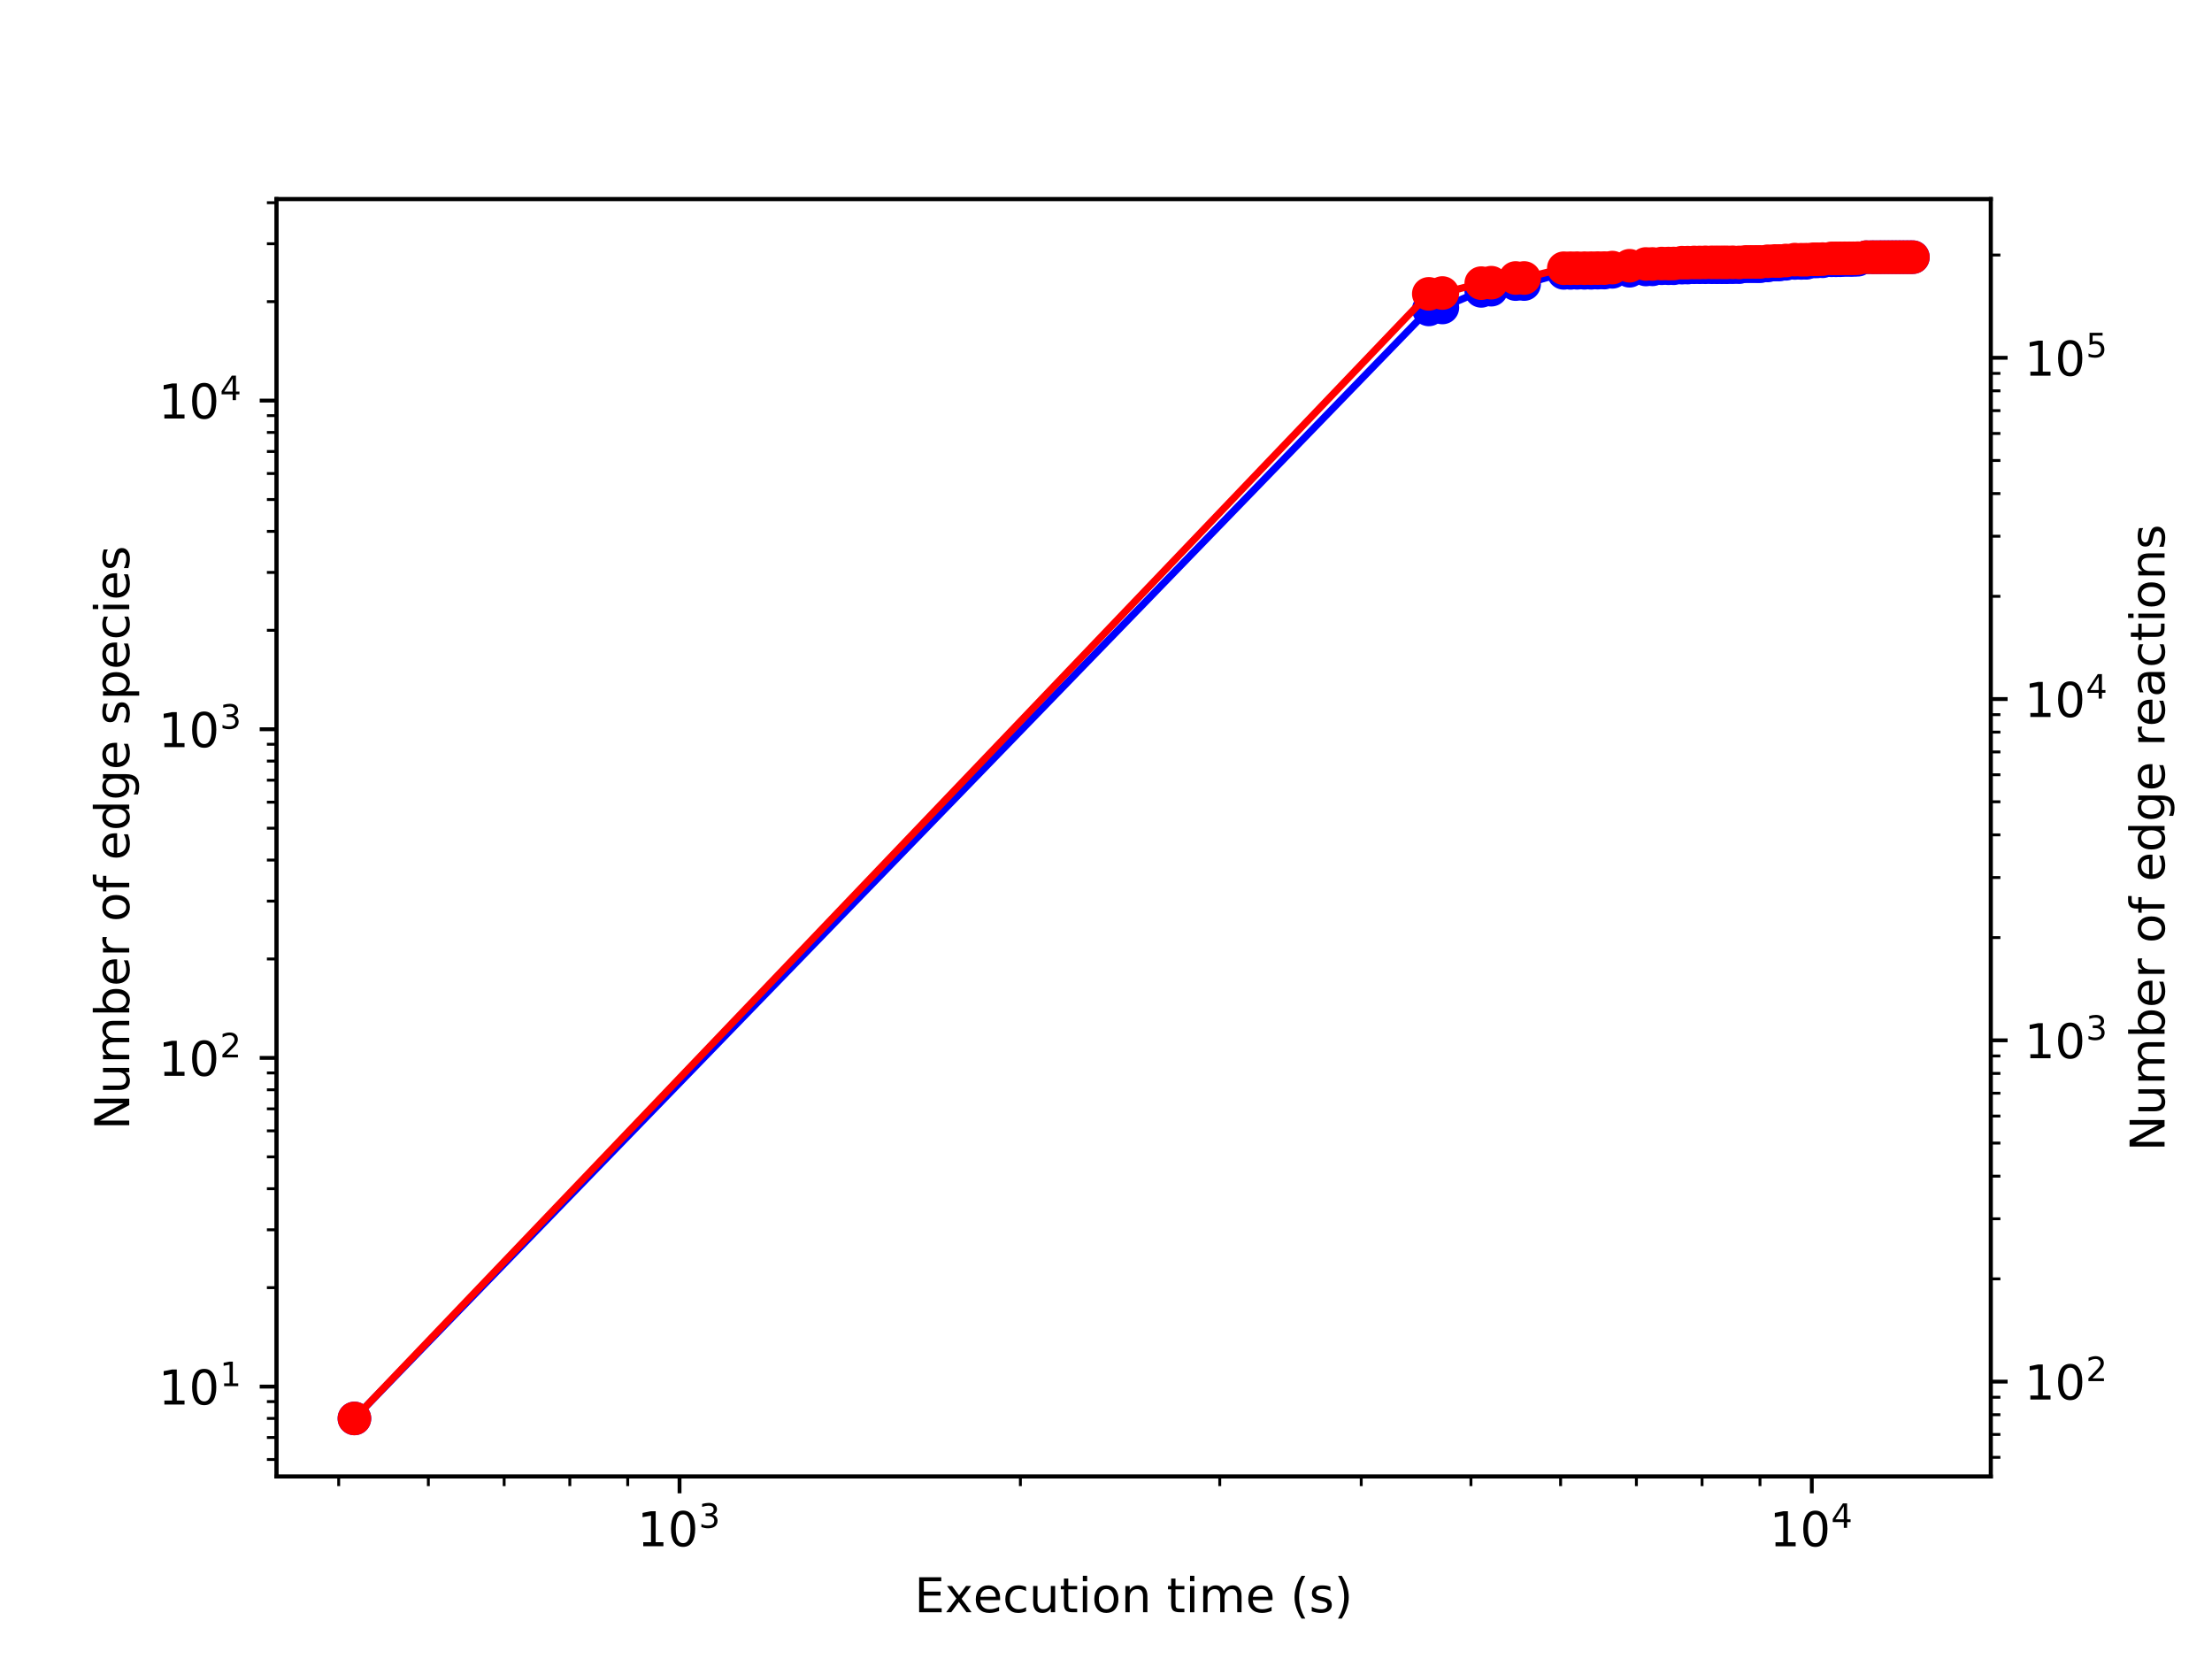 <?xml version="1.0" encoding="utf-8" standalone="no"?>
<!DOCTYPE svg PUBLIC "-//W3C//DTD SVG 1.1//EN"
  "http://www.w3.org/Graphics/SVG/1.1/DTD/svg11.dtd">
<!-- Created with matplotlib (http://matplotlib.org/) -->
<svg height="345.6pt" version="1.1" viewBox="0 0 460.8 345.6" width="460.8pt" xmlns="http://www.w3.org/2000/svg" xmlns:xlink="http://www.w3.org/1999/xlink">
 <defs>
  <style type="text/css">
*{stroke-linecap:butt;stroke-linejoin:round;}
  </style>
 </defs>
 <g id="figure_1">
  <g id="patch_1">
   <path d="M 0 345.6 
L 460.8 345.6 
L 460.8 0 
L 0 0 
z
" style="fill:#ffffff;"/>
  </g>
  <g id="axes_1">
   <g id="patch_2">
    <path d="M 57.6 307.584 
L 414.72 307.584 
L 414.72 41.472 
L 57.6 41.472 
z
" style="fill:#ffffff;"/>
   </g>
   <g id="matplotlib.axis_1">
    <g id="xtick_1">
     <g id="line2d_1">
      <defs>
       <path d="M 0 0 
L 0 3.5 
" id="mefea4761cb" style="stroke:#000000;stroke-width:0.8;"/>
      </defs>
      <g>
       <use style="stroke:#000000;stroke-width:0.8;" x="141.561" xlink:href="#mefea4761cb" y="307.584"/>
      </g>
     </g>
     <g id="text_1">
      <!-- $\mathdefault{10^{3}}$ -->
      <defs>
       <path d="M 12.406 8.297 
L 28.516 8.297 
L 28.516 63.922 
L 10.984 60.406 
L 10.984 69.391 
L 28.422 72.906 
L 38.281 72.906 
L 38.281 8.297 
L 54.391 8.297 
L 54.391 0 
L 12.406 0 
z
" id="DejaVuSans-31"/>
       <path d="M 31.781 66.406 
Q 24.172 66.406 20.328 58.906 
Q 16.5 51.422 16.5 36.375 
Q 16.5 21.391 20.328 13.891 
Q 24.172 6.391 31.781 6.391 
Q 39.453 6.391 43.281 13.891 
Q 47.125 21.391 47.125 36.375 
Q 47.125 51.422 43.281 58.906 
Q 39.453 66.406 31.781 66.406 
z
M 31.781 74.219 
Q 44.047 74.219 50.516 64.516 
Q 56.984 54.828 56.984 36.375 
Q 56.984 17.969 50.516 8.266 
Q 44.047 -1.422 31.781 -1.422 
Q 19.531 -1.422 13.062 8.266 
Q 6.594 17.969 6.594 36.375 
Q 6.594 54.828 13.062 64.516 
Q 19.531 74.219 31.781 74.219 
z
" id="DejaVuSans-30"/>
       <path d="M 40.578 39.312 
Q 47.656 37.797 51.625 33 
Q 55.609 28.219 55.609 21.188 
Q 55.609 10.406 48.188 4.484 
Q 40.766 -1.422 27.094 -1.422 
Q 22.516 -1.422 17.656 -0.516 
Q 12.797 0.391 7.625 2.203 
L 7.625 11.719 
Q 11.719 9.328 16.594 8.109 
Q 21.484 6.891 26.812 6.891 
Q 36.078 6.891 40.938 10.547 
Q 45.797 14.203 45.797 21.188 
Q 45.797 27.641 41.281 31.266 
Q 36.766 34.906 28.719 34.906 
L 20.219 34.906 
L 20.219 43.016 
L 29.109 43.016 
Q 36.375 43.016 40.234 45.922 
Q 44.094 48.828 44.094 54.297 
Q 44.094 59.906 40.109 62.906 
Q 36.141 65.922 28.719 65.922 
Q 24.656 65.922 20.016 65.031 
Q 15.375 64.156 9.812 62.312 
L 9.812 71.094 
Q 15.438 72.656 20.344 73.438 
Q 25.25 74.219 29.594 74.219 
Q 40.828 74.219 47.359 69.109 
Q 53.906 64.016 53.906 55.328 
Q 53.906 49.266 50.438 45.094 
Q 46.969 40.922 40.578 39.312 
z
" id="DejaVuSans-33"/>
      </defs>
      <g transform="translate(132.761 322.182)scale(0.1 -0.1)">
       <use transform="translate(0 0.766)" xlink:href="#DejaVuSans-31"/>
       <use transform="translate(63.623 0.766)" xlink:href="#DejaVuSans-30"/>
       <use transform="translate(128.203 39.047)scale(0.7)" xlink:href="#DejaVuSans-33"/>
      </g>
     </g>
    </g>
    <g id="xtick_2">
     <g id="line2d_2">
      <g>
       <use style="stroke:#000000;stroke-width:0.8;" x="377.429" xlink:href="#mefea4761cb" y="307.584"/>
      </g>
     </g>
     <g id="text_2">
      <!-- $\mathdefault{10^{4}}$ -->
      <defs>
       <path d="M 37.797 64.312 
L 12.891 25.391 
L 37.797 25.391 
z
M 35.203 72.906 
L 47.609 72.906 
L 47.609 25.391 
L 58.016 25.391 
L 58.016 17.188 
L 47.609 17.188 
L 47.609 0 
L 37.797 0 
L 37.797 17.188 
L 4.891 17.188 
L 4.891 26.703 
z
" id="DejaVuSans-34"/>
      </defs>
      <g transform="translate(368.629 322.182)scale(0.1 -0.1)">
       <use transform="translate(0 0.684)" xlink:href="#DejaVuSans-31"/>
       <use transform="translate(63.623 0.684)" xlink:href="#DejaVuSans-30"/>
       <use transform="translate(128.203 38.966)scale(0.7)" xlink:href="#DejaVuSans-34"/>
      </g>
     </g>
    </g>
    <g id="xtick_3">
     <g id="line2d_3">
      <defs>
       <path d="M 0 0 
L 0 2 
" id="mfda85668ff" style="stroke:#000000;stroke-width:0.6;"/>
      </defs>
      <g>
       <use style="stroke:#000000;stroke-width:0.6;" x="70.557" xlink:href="#mfda85668ff" y="307.584"/>
      </g>
     </g>
    </g>
    <g id="xtick_4">
     <g id="line2d_4">
      <g>
       <use style="stroke:#000000;stroke-width:0.6;" x="89.234" xlink:href="#mfda85668ff" y="307.584"/>
      </g>
     </g>
    </g>
    <g id="xtick_5">
     <g id="line2d_5">
      <g>
       <use style="stroke:#000000;stroke-width:0.6;" x="105.024" xlink:href="#mfda85668ff" y="307.584"/>
      </g>
     </g>
    </g>
    <g id="xtick_6">
     <g id="line2d_6">
      <g>
       <use style="stroke:#000000;stroke-width:0.6;" x="118.703" xlink:href="#mfda85668ff" y="307.584"/>
      </g>
     </g>
    </g>
    <g id="xtick_7">
     <g id="line2d_7">
      <g>
       <use style="stroke:#000000;stroke-width:0.6;" x="130.768" xlink:href="#mfda85668ff" y="307.584"/>
      </g>
     </g>
    </g>
    <g id="xtick_8">
     <g id="line2d_8">
      <g>
       <use style="stroke:#000000;stroke-width:0.6;" x="212.564" xlink:href="#mfda85668ff" y="307.584"/>
      </g>
     </g>
    </g>
    <g id="xtick_9">
     <g id="line2d_9">
      <g>
       <use style="stroke:#000000;stroke-width:0.6;" x="254.098" xlink:href="#mfda85668ff" y="307.584"/>
      </g>
     </g>
    </g>
    <g id="xtick_10">
     <g id="line2d_10">
      <g>
       <use style="stroke:#000000;stroke-width:0.6;" x="283.567" xlink:href="#mfda85668ff" y="307.584"/>
      </g>
     </g>
    </g>
    <g id="xtick_11">
     <g id="line2d_11">
      <g>
       <use style="stroke:#000000;stroke-width:0.6;" x="306.425" xlink:href="#mfda85668ff" y="307.584"/>
      </g>
     </g>
    </g>
    <g id="xtick_12">
     <g id="line2d_12">
      <g>
       <use style="stroke:#000000;stroke-width:0.6;" x="325.102" xlink:href="#mfda85668ff" y="307.584"/>
      </g>
     </g>
    </g>
    <g id="xtick_13">
     <g id="line2d_13">
      <g>
       <use style="stroke:#000000;stroke-width:0.6;" x="340.892" xlink:href="#mfda85668ff" y="307.584"/>
      </g>
     </g>
    </g>
    <g id="xtick_14">
     <g id="line2d_14">
      <g>
       <use style="stroke:#000000;stroke-width:0.6;" x="354.571" xlink:href="#mfda85668ff" y="307.584"/>
      </g>
     </g>
    </g>
    <g id="xtick_15">
     <g id="line2d_15">
      <g>
       <use style="stroke:#000000;stroke-width:0.6;" x="366.636" xlink:href="#mfda85668ff" y="307.584"/>
      </g>
     </g>
    </g>
    <g id="text_3">
     <!-- Execution time (s) -->
     <defs>
      <path d="M 9.812 72.906 
L 55.906 72.906 
L 55.906 64.594 
L 19.672 64.594 
L 19.672 43.016 
L 54.391 43.016 
L 54.391 34.719 
L 19.672 34.719 
L 19.672 8.297 
L 56.781 8.297 
L 56.781 0 
L 9.812 0 
z
" id="DejaVuSans-45"/>
      <path d="M 54.891 54.688 
L 35.109 28.078 
L 55.906 0 
L 45.312 0 
L 29.391 21.484 
L 13.484 0 
L 2.875 0 
L 24.125 28.609 
L 4.688 54.688 
L 15.281 54.688 
L 29.781 35.203 
L 44.281 54.688 
z
" id="DejaVuSans-78"/>
      <path d="M 56.203 29.594 
L 56.203 25.203 
L 14.891 25.203 
Q 15.484 15.922 20.484 11.062 
Q 25.484 6.203 34.422 6.203 
Q 39.594 6.203 44.453 7.469 
Q 49.312 8.734 54.109 11.281 
L 54.109 2.781 
Q 49.266 0.734 44.188 -0.344 
Q 39.109 -1.422 33.891 -1.422 
Q 20.797 -1.422 13.156 6.188 
Q 5.516 13.812 5.516 26.812 
Q 5.516 40.234 12.766 48.109 
Q 20.016 56 32.328 56 
Q 43.359 56 49.781 48.891 
Q 56.203 41.797 56.203 29.594 
z
M 47.219 32.234 
Q 47.125 39.594 43.094 43.984 
Q 39.062 48.391 32.422 48.391 
Q 24.906 48.391 20.391 44.141 
Q 15.875 39.891 15.188 32.172 
z
" id="DejaVuSans-65"/>
      <path d="M 48.781 52.594 
L 48.781 44.188 
Q 44.969 46.297 41.141 47.344 
Q 37.312 48.391 33.406 48.391 
Q 24.656 48.391 19.812 42.844 
Q 14.984 37.312 14.984 27.297 
Q 14.984 17.281 19.812 11.734 
Q 24.656 6.203 33.406 6.203 
Q 37.312 6.203 41.141 7.25 
Q 44.969 8.297 48.781 10.406 
L 48.781 2.094 
Q 45.016 0.344 40.984 -0.531 
Q 36.969 -1.422 32.422 -1.422 
Q 20.062 -1.422 12.781 6.344 
Q 5.516 14.109 5.516 27.297 
Q 5.516 40.672 12.859 48.328 
Q 20.219 56 33.016 56 
Q 37.156 56 41.109 55.141 
Q 45.062 54.297 48.781 52.594 
z
" id="DejaVuSans-63"/>
      <path d="M 8.5 21.578 
L 8.5 54.688 
L 17.484 54.688 
L 17.484 21.922 
Q 17.484 14.156 20.5 10.266 
Q 23.531 6.391 29.594 6.391 
Q 36.859 6.391 41.078 11.031 
Q 45.312 15.672 45.312 23.688 
L 45.312 54.688 
L 54.297 54.688 
L 54.297 0 
L 45.312 0 
L 45.312 8.406 
Q 42.047 3.422 37.719 1 
Q 33.406 -1.422 27.688 -1.422 
Q 18.266 -1.422 13.375 4.438 
Q 8.5 10.297 8.5 21.578 
z
M 31.109 56 
z
" id="DejaVuSans-75"/>
      <path d="M 18.312 70.219 
L 18.312 54.688 
L 36.812 54.688 
L 36.812 47.703 
L 18.312 47.703 
L 18.312 18.016 
Q 18.312 11.328 20.141 9.422 
Q 21.969 7.516 27.594 7.516 
L 36.812 7.516 
L 36.812 0 
L 27.594 0 
Q 17.188 0 13.234 3.875 
Q 9.281 7.766 9.281 18.016 
L 9.281 47.703 
L 2.688 47.703 
L 2.688 54.688 
L 9.281 54.688 
L 9.281 70.219 
z
" id="DejaVuSans-74"/>
      <path d="M 9.422 54.688 
L 18.406 54.688 
L 18.406 0 
L 9.422 0 
z
M 9.422 75.984 
L 18.406 75.984 
L 18.406 64.594 
L 9.422 64.594 
z
" id="DejaVuSans-69"/>
      <path d="M 30.609 48.391 
Q 23.391 48.391 19.188 42.75 
Q 14.984 37.109 14.984 27.297 
Q 14.984 17.484 19.156 11.844 
Q 23.344 6.203 30.609 6.203 
Q 37.797 6.203 41.984 11.859 
Q 46.188 17.531 46.188 27.297 
Q 46.188 37.016 41.984 42.703 
Q 37.797 48.391 30.609 48.391 
z
M 30.609 56 
Q 42.328 56 49.016 48.375 
Q 55.719 40.766 55.719 27.297 
Q 55.719 13.875 49.016 6.219 
Q 42.328 -1.422 30.609 -1.422 
Q 18.844 -1.422 12.172 6.219 
Q 5.516 13.875 5.516 27.297 
Q 5.516 40.766 12.172 48.375 
Q 18.844 56 30.609 56 
z
" id="DejaVuSans-6f"/>
      <path d="M 54.891 33.016 
L 54.891 0 
L 45.906 0 
L 45.906 32.719 
Q 45.906 40.484 42.875 44.328 
Q 39.844 48.188 33.797 48.188 
Q 26.516 48.188 22.312 43.547 
Q 18.109 38.922 18.109 30.906 
L 18.109 0 
L 9.078 0 
L 9.078 54.688 
L 18.109 54.688 
L 18.109 46.188 
Q 21.344 51.125 25.703 53.562 
Q 30.078 56 35.797 56 
Q 45.219 56 50.047 50.172 
Q 54.891 44.344 54.891 33.016 
z
" id="DejaVuSans-6e"/>
      <path id="DejaVuSans-20"/>
      <path d="M 52 44.188 
Q 55.375 50.25 60.062 53.125 
Q 64.75 56 71.094 56 
Q 79.641 56 84.281 50.016 
Q 88.922 44.047 88.922 33.016 
L 88.922 0 
L 79.891 0 
L 79.891 32.719 
Q 79.891 40.578 77.094 44.375 
Q 74.312 48.188 68.609 48.188 
Q 61.625 48.188 57.562 43.547 
Q 53.516 38.922 53.516 30.906 
L 53.516 0 
L 44.484 0 
L 44.484 32.719 
Q 44.484 40.625 41.703 44.406 
Q 38.922 48.188 33.109 48.188 
Q 26.219 48.188 22.156 43.531 
Q 18.109 38.875 18.109 30.906 
L 18.109 0 
L 9.078 0 
L 9.078 54.688 
L 18.109 54.688 
L 18.109 46.188 
Q 21.188 51.219 25.484 53.609 
Q 29.781 56 35.688 56 
Q 41.656 56 45.828 52.969 
Q 50 49.953 52 44.188 
z
" id="DejaVuSans-6d"/>
      <path d="M 31 75.875 
Q 24.469 64.656 21.281 53.656 
Q 18.109 42.672 18.109 31.391 
Q 18.109 20.125 21.312 9.062 
Q 24.516 -2 31 -13.188 
L 23.188 -13.188 
Q 15.875 -1.703 12.234 9.375 
Q 8.594 20.453 8.594 31.391 
Q 8.594 42.281 12.203 53.312 
Q 15.828 64.359 23.188 75.875 
z
" id="DejaVuSans-28"/>
      <path d="M 44.281 53.078 
L 44.281 44.578 
Q 40.484 46.531 36.375 47.5 
Q 32.281 48.484 27.875 48.484 
Q 21.188 48.484 17.844 46.438 
Q 14.5 44.391 14.5 40.281 
Q 14.5 37.156 16.891 35.375 
Q 19.281 33.594 26.516 31.984 
L 29.594 31.297 
Q 39.156 29.25 43.188 25.516 
Q 47.219 21.781 47.219 15.094 
Q 47.219 7.469 41.188 3.016 
Q 35.156 -1.422 24.609 -1.422 
Q 20.219 -1.422 15.453 -0.562 
Q 10.688 0.297 5.422 2 
L 5.422 11.281 
Q 10.406 8.688 15.234 7.391 
Q 20.062 6.109 24.812 6.109 
Q 31.156 6.109 34.562 8.281 
Q 37.984 10.453 37.984 14.406 
Q 37.984 18.062 35.516 20.016 
Q 33.062 21.969 24.703 23.781 
L 21.578 24.516 
Q 13.234 26.266 9.516 29.906 
Q 5.812 33.547 5.812 39.891 
Q 5.812 47.609 11.281 51.797 
Q 16.75 56 26.812 56 
Q 31.781 56 36.172 55.266 
Q 40.578 54.547 44.281 53.078 
z
" id="DejaVuSans-73"/>
      <path d="M 8.016 75.875 
L 15.828 75.875 
Q 23.141 64.359 26.781 53.312 
Q 30.422 42.281 30.422 31.391 
Q 30.422 20.453 26.781 9.375 
Q 23.141 -1.703 15.828 -13.188 
L 8.016 -13.188 
Q 14.5 -2 17.703 9.062 
Q 20.906 20.125 20.906 31.391 
Q 20.906 42.672 17.703 53.656 
Q 14.5 64.656 8.016 75.875 
z
" id="DejaVuSans-29"/>
     </defs>
     <g transform="translate(190.491 335.861)scale(0.1 -0.1)">
      <use xlink:href="#DejaVuSans-45"/>
      <use x="63.184" xlink:href="#DejaVuSans-78"/>
      <use x="122.316" xlink:href="#DejaVuSans-65"/>
      <use x="183.84" xlink:href="#DejaVuSans-63"/>
      <use x="238.82" xlink:href="#DejaVuSans-75"/>
      <use x="302.199" xlink:href="#DejaVuSans-74"/>
      <use x="341.408" xlink:href="#DejaVuSans-69"/>
      <use x="369.191" xlink:href="#DejaVuSans-6f"/>
      <use x="430.373" xlink:href="#DejaVuSans-6e"/>
      <use x="493.752" xlink:href="#DejaVuSans-20"/>
      <use x="525.539" xlink:href="#DejaVuSans-74"/>
      <use x="564.748" xlink:href="#DejaVuSans-69"/>
      <use x="592.531" xlink:href="#DejaVuSans-6d"/>
      <use x="689.943" xlink:href="#DejaVuSans-65"/>
      <use x="751.467" xlink:href="#DejaVuSans-20"/>
      <use x="783.254" xlink:href="#DejaVuSans-28"/>
      <use x="822.268" xlink:href="#DejaVuSans-73"/>
      <use x="874.367" xlink:href="#DejaVuSans-29"/>
     </g>
    </g>
   </g>
   <g id="matplotlib.axis_2">
    <g id="ytick_1">
     <g id="line2d_16">
      <defs>
       <path d="M 0 0 
L -3.5 0 
" id="m973d24eccd" style="stroke:#000000;stroke-width:0.8;"/>
      </defs>
      <g>
       <use style="stroke:#000000;stroke-width:0.8;" x="57.6" xlink:href="#m973d24eccd" y="288.853"/>
      </g>
     </g>
     <g id="text_4">
      <!-- $\mathdefault{10^{1}}$ -->
      <g transform="translate(33 292.652)scale(0.1 -0.1)">
       <use transform="translate(0 0.684)" xlink:href="#DejaVuSans-31"/>
       <use transform="translate(63.623 0.684)" xlink:href="#DejaVuSans-30"/>
       <use transform="translate(128.203 38.966)scale(0.7)" xlink:href="#DejaVuSans-31"/>
      </g>
     </g>
    </g>
    <g id="ytick_2">
     <g id="line2d_17">
      <g>
       <use style="stroke:#000000;stroke-width:0.8;" x="57.6" xlink:href="#m973d24eccd" y="220.384"/>
      </g>
     </g>
     <g id="text_5">
      <!-- $\mathdefault{10^{2}}$ -->
      <defs>
       <path d="M 19.188 8.297 
L 53.609 8.297 
L 53.609 0 
L 7.328 0 
L 7.328 8.297 
Q 12.938 14.109 22.625 23.891 
Q 32.328 33.688 34.812 36.531 
Q 39.547 41.844 41.422 45.531 
Q 43.312 49.219 43.312 52.781 
Q 43.312 58.594 39.234 62.25 
Q 35.156 65.922 28.609 65.922 
Q 23.969 65.922 18.812 64.312 
Q 13.672 62.703 7.812 59.422 
L 7.812 69.391 
Q 13.766 71.781 18.938 73 
Q 24.125 74.219 28.422 74.219 
Q 39.75 74.219 46.484 68.547 
Q 53.219 62.891 53.219 53.422 
Q 53.219 48.922 51.531 44.891 
Q 49.859 40.875 45.406 35.406 
Q 44.188 33.984 37.641 27.219 
Q 31.109 20.453 19.188 8.297 
z
" id="DejaVuSans-32"/>
      </defs>
      <g transform="translate(33 224.184)scale(0.1 -0.1)">
       <use transform="translate(0 0.766)" xlink:href="#DejaVuSans-31"/>
       <use transform="translate(63.623 0.766)" xlink:href="#DejaVuSans-30"/>
       <use transform="translate(128.203 39.047)scale(0.7)" xlink:href="#DejaVuSans-32"/>
      </g>
     </g>
    </g>
    <g id="ytick_3">
     <g id="line2d_18">
      <g>
       <use style="stroke:#000000;stroke-width:0.8;" x="57.6" xlink:href="#m973d24eccd" y="151.916"/>
      </g>
     </g>
     <g id="text_6">
      <!-- $\mathdefault{10^{3}}$ -->
      <g transform="translate(33 155.715)scale(0.1 -0.1)">
       <use transform="translate(0 0.766)" xlink:href="#DejaVuSans-31"/>
       <use transform="translate(63.623 0.766)" xlink:href="#DejaVuSans-30"/>
       <use transform="translate(128.203 39.047)scale(0.7)" xlink:href="#DejaVuSans-33"/>
      </g>
     </g>
    </g>
    <g id="ytick_4">
     <g id="line2d_19">
      <g>
       <use style="stroke:#000000;stroke-width:0.8;" x="57.6" xlink:href="#m973d24eccd" y="83.448"/>
      </g>
     </g>
     <g id="text_7">
      <!-- $\mathdefault{10^{4}}$ -->
      <g transform="translate(33 87.247)scale(0.1 -0.1)">
       <use transform="translate(0 0.684)" xlink:href="#DejaVuSans-31"/>
       <use transform="translate(63.623 0.684)" xlink:href="#DejaVuSans-30"/>
       <use transform="translate(128.203 38.966)scale(0.7)" xlink:href="#DejaVuSans-34"/>
      </g>
     </g>
    </g>
    <g id="ytick_5">
     <g id="line2d_20">
      <defs>
       <path d="M 0 0 
L -2 0 
" id="m4234b1a40e" style="stroke:#000000;stroke-width:0.6;"/>
      </defs>
      <g>
       <use style="stroke:#000000;stroke-width:0.6;" x="57.6" xlink:href="#m4234b1a40e" y="304.042"/>
      </g>
     </g>
    </g>
    <g id="ytick_6">
     <g id="line2d_21">
      <g>
       <use style="stroke:#000000;stroke-width:0.6;" x="57.6" xlink:href="#m4234b1a40e" y="299.459"/>
      </g>
     </g>
    </g>
    <g id="ytick_7">
     <g id="line2d_22">
      <g>
       <use style="stroke:#000000;stroke-width:0.6;" x="57.6" xlink:href="#m4234b1a40e" y="295.488"/>
      </g>
     </g>
    </g>
    <g id="ytick_8">
     <g id="line2d_23">
      <g>
       <use style="stroke:#000000;stroke-width:0.6;" x="57.6" xlink:href="#m4234b1a40e" y="291.986"/>
      </g>
     </g>
    </g>
    <g id="ytick_9">
     <g id="line2d_24">
      <g>
       <use style="stroke:#000000;stroke-width:0.6;" x="57.6" xlink:href="#m4234b1a40e" y="268.242"/>
      </g>
     </g>
    </g>
    <g id="ytick_10">
     <g id="line2d_25">
      <g>
       <use style="stroke:#000000;stroke-width:0.6;" x="57.6" xlink:href="#m4234b1a40e" y="256.185"/>
      </g>
     </g>
    </g>
    <g id="ytick_11">
     <g id="line2d_26">
      <g>
       <use style="stroke:#000000;stroke-width:0.6;" x="57.6" xlink:href="#m4234b1a40e" y="247.631"/>
      </g>
     </g>
    </g>
    <g id="ytick_12">
     <g id="line2d_27">
      <g>
       <use style="stroke:#000000;stroke-width:0.6;" x="57.6" xlink:href="#m4234b1a40e" y="240.995"/>
      </g>
     </g>
    </g>
    <g id="ytick_13">
     <g id="line2d_28">
      <g>
       <use style="stroke:#000000;stroke-width:0.6;" x="57.6" xlink:href="#m4234b1a40e" y="235.574"/>
      </g>
     </g>
    </g>
    <g id="ytick_14">
     <g id="line2d_29">
      <g>
       <use style="stroke:#000000;stroke-width:0.6;" x="57.6" xlink:href="#m4234b1a40e" y="230.99"/>
      </g>
     </g>
    </g>
    <g id="ytick_15">
     <g id="line2d_30">
      <g>
       <use style="stroke:#000000;stroke-width:0.6;" x="57.6" xlink:href="#m4234b1a40e" y="227.02"/>
      </g>
     </g>
    </g>
    <g id="ytick_16">
     <g id="line2d_31">
      <g>
       <use style="stroke:#000000;stroke-width:0.6;" x="57.6" xlink:href="#m4234b1a40e" y="223.517"/>
      </g>
     </g>
    </g>
    <g id="ytick_17">
     <g id="line2d_32">
      <g>
       <use style="stroke:#000000;stroke-width:0.6;" x="57.6" xlink:href="#m4234b1a40e" y="199.773"/>
      </g>
     </g>
    </g>
    <g id="ytick_18">
     <g id="line2d_33">
      <g>
       <use style="stroke:#000000;stroke-width:0.6;" x="57.6" xlink:href="#m4234b1a40e" y="187.717"/>
      </g>
     </g>
    </g>
    <g id="ytick_19">
     <g id="line2d_34">
      <g>
       <use style="stroke:#000000;stroke-width:0.6;" x="57.6" xlink:href="#m4234b1a40e" y="179.162"/>
      </g>
     </g>
    </g>
    <g id="ytick_20">
     <g id="line2d_35">
      <g>
       <use style="stroke:#000000;stroke-width:0.6;" x="57.6" xlink:href="#m4234b1a40e" y="172.527"/>
      </g>
     </g>
    </g>
    <g id="ytick_21">
     <g id="line2d_36">
      <g>
       <use style="stroke:#000000;stroke-width:0.6;" x="57.6" xlink:href="#m4234b1a40e" y="167.106"/>
      </g>
     </g>
    </g>
    <g id="ytick_22">
     <g id="line2d_37">
      <g>
       <use style="stroke:#000000;stroke-width:0.6;" x="57.6" xlink:href="#m4234b1a40e" y="162.522"/>
      </g>
     </g>
    </g>
    <g id="ytick_23">
     <g id="line2d_38">
      <g>
       <use style="stroke:#000000;stroke-width:0.6;" x="57.6" xlink:href="#m4234b1a40e" y="158.551"/>
      </g>
     </g>
    </g>
    <g id="ytick_24">
     <g id="line2d_39">
      <g>
       <use style="stroke:#000000;stroke-width:0.6;" x="57.6" xlink:href="#m4234b1a40e" y="155.049"/>
      </g>
     </g>
    </g>
    <g id="ytick_25">
     <g id="line2d_40">
      <g>
       <use style="stroke:#000000;stroke-width:0.6;" x="57.6" xlink:href="#m4234b1a40e" y="131.305"/>
      </g>
     </g>
    </g>
    <g id="ytick_26">
     <g id="line2d_41">
      <g>
       <use style="stroke:#000000;stroke-width:0.6;" x="57.6" xlink:href="#m4234b1a40e" y="119.248"/>
      </g>
     </g>
    </g>
    <g id="ytick_27">
     <g id="line2d_42">
      <g>
       <use style="stroke:#000000;stroke-width:0.6;" x="57.6" xlink:href="#m4234b1a40e" y="110.694"/>
      </g>
     </g>
    </g>
    <g id="ytick_28">
     <g id="line2d_43">
      <g>
       <use style="stroke:#000000;stroke-width:0.6;" x="57.6" xlink:href="#m4234b1a40e" y="104.059"/>
      </g>
     </g>
    </g>
    <g id="ytick_29">
     <g id="line2d_44">
      <g>
       <use style="stroke:#000000;stroke-width:0.6;" x="57.6" xlink:href="#m4234b1a40e" y="98.637"/>
      </g>
     </g>
    </g>
    <g id="ytick_30">
     <g id="line2d_45">
      <g>
       <use style="stroke:#000000;stroke-width:0.6;" x="57.6" xlink:href="#m4234b1a40e" y="94.054"/>
      </g>
     </g>
    </g>
    <g id="ytick_31">
     <g id="line2d_46">
      <g>
       <use style="stroke:#000000;stroke-width:0.6;" x="57.6" xlink:href="#m4234b1a40e" y="90.083"/>
      </g>
     </g>
    </g>
    <g id="ytick_32">
     <g id="line2d_47">
      <g>
       <use style="stroke:#000000;stroke-width:0.6;" x="57.6" xlink:href="#m4234b1a40e" y="86.581"/>
      </g>
     </g>
    </g>
    <g id="ytick_33">
     <g id="line2d_48">
      <g>
       <use style="stroke:#000000;stroke-width:0.6;" x="57.6" xlink:href="#m4234b1a40e" y="62.837"/>
      </g>
     </g>
    </g>
    <g id="ytick_34">
     <g id="line2d_49">
      <g>
       <use style="stroke:#000000;stroke-width:0.6;" x="57.6" xlink:href="#m4234b1a40e" y="50.78"/>
      </g>
     </g>
    </g>
    <g id="ytick_35">
     <g id="line2d_50">
      <g>
       <use style="stroke:#000000;stroke-width:0.6;" x="57.6" xlink:href="#m4234b1a40e" y="42.226"/>
      </g>
     </g>
    </g>
    <g id="text_8">
     <!-- Number of edge species -->
     <defs>
      <path d="M 9.812 72.906 
L 23.094 72.906 
L 55.422 11.922 
L 55.422 72.906 
L 64.984 72.906 
L 64.984 0 
L 51.703 0 
L 19.391 60.984 
L 19.391 0 
L 9.812 0 
z
" id="DejaVuSans-4e"/>
      <path d="M 48.688 27.297 
Q 48.688 37.203 44.609 42.844 
Q 40.531 48.484 33.406 48.484 
Q 26.266 48.484 22.188 42.844 
Q 18.109 37.203 18.109 27.297 
Q 18.109 17.391 22.188 11.75 
Q 26.266 6.109 33.406 6.109 
Q 40.531 6.109 44.609 11.75 
Q 48.688 17.391 48.688 27.297 
z
M 18.109 46.391 
Q 20.953 51.266 25.266 53.625 
Q 29.594 56 35.594 56 
Q 45.562 56 51.781 48.094 
Q 58.016 40.188 58.016 27.297 
Q 58.016 14.406 51.781 6.484 
Q 45.562 -1.422 35.594 -1.422 
Q 29.594 -1.422 25.266 0.953 
Q 20.953 3.328 18.109 8.203 
L 18.109 0 
L 9.078 0 
L 9.078 75.984 
L 18.109 75.984 
z
" id="DejaVuSans-62"/>
      <path d="M 41.109 46.297 
Q 39.594 47.172 37.812 47.578 
Q 36.031 48 33.891 48 
Q 26.266 48 22.188 43.047 
Q 18.109 38.094 18.109 28.812 
L 18.109 0 
L 9.078 0 
L 9.078 54.688 
L 18.109 54.688 
L 18.109 46.188 
Q 20.953 51.172 25.484 53.578 
Q 30.031 56 36.531 56 
Q 37.453 56 38.578 55.875 
Q 39.703 55.766 41.062 55.516 
z
" id="DejaVuSans-72"/>
      <path d="M 37.109 75.984 
L 37.109 68.5 
L 28.516 68.5 
Q 23.688 68.5 21.797 66.547 
Q 19.922 64.594 19.922 59.516 
L 19.922 54.688 
L 34.719 54.688 
L 34.719 47.703 
L 19.922 47.703 
L 19.922 0 
L 10.891 0 
L 10.891 47.703 
L 2.297 47.703 
L 2.297 54.688 
L 10.891 54.688 
L 10.891 58.5 
Q 10.891 67.625 15.141 71.797 
Q 19.391 75.984 28.609 75.984 
z
" id="DejaVuSans-66"/>
      <path d="M 45.406 46.391 
L 45.406 75.984 
L 54.391 75.984 
L 54.391 0 
L 45.406 0 
L 45.406 8.203 
Q 42.578 3.328 38.25 0.953 
Q 33.938 -1.422 27.875 -1.422 
Q 17.969 -1.422 11.734 6.484 
Q 5.516 14.406 5.516 27.297 
Q 5.516 40.188 11.734 48.094 
Q 17.969 56 27.875 56 
Q 33.938 56 38.25 53.625 
Q 42.578 51.266 45.406 46.391 
z
M 14.797 27.297 
Q 14.797 17.391 18.875 11.75 
Q 22.953 6.109 30.078 6.109 
Q 37.203 6.109 41.297 11.75 
Q 45.406 17.391 45.406 27.297 
Q 45.406 37.203 41.297 42.844 
Q 37.203 48.484 30.078 48.484 
Q 22.953 48.484 18.875 42.844 
Q 14.797 37.203 14.797 27.297 
z
" id="DejaVuSans-64"/>
      <path d="M 45.406 27.984 
Q 45.406 37.75 41.375 43.109 
Q 37.359 48.484 30.078 48.484 
Q 22.859 48.484 18.828 43.109 
Q 14.797 37.75 14.797 27.984 
Q 14.797 18.266 18.828 12.891 
Q 22.859 7.516 30.078 7.516 
Q 37.359 7.516 41.375 12.891 
Q 45.406 18.266 45.406 27.984 
z
M 54.391 6.781 
Q 54.391 -7.172 48.188 -13.984 
Q 42 -20.797 29.203 -20.797 
Q 24.469 -20.797 20.266 -20.094 
Q 16.062 -19.391 12.109 -17.922 
L 12.109 -9.188 
Q 16.062 -11.328 19.922 -12.344 
Q 23.781 -13.375 27.781 -13.375 
Q 36.625 -13.375 41.016 -8.766 
Q 45.406 -4.156 45.406 5.172 
L 45.406 9.625 
Q 42.625 4.781 38.281 2.391 
Q 33.938 0 27.875 0 
Q 17.828 0 11.672 7.656 
Q 5.516 15.328 5.516 27.984 
Q 5.516 40.672 11.672 48.328 
Q 17.828 56 27.875 56 
Q 33.938 56 38.281 53.609 
Q 42.625 51.219 45.406 46.391 
L 45.406 54.688 
L 54.391 54.688 
z
" id="DejaVuSans-67"/>
      <path d="M 18.109 8.203 
L 18.109 -20.797 
L 9.078 -20.797 
L 9.078 54.688 
L 18.109 54.688 
L 18.109 46.391 
Q 20.953 51.266 25.266 53.625 
Q 29.594 56 35.594 56 
Q 45.562 56 51.781 48.094 
Q 58.016 40.188 58.016 27.297 
Q 58.016 14.406 51.781 6.484 
Q 45.562 -1.422 35.594 -1.422 
Q 29.594 -1.422 25.266 0.953 
Q 20.953 3.328 18.109 8.203 
z
M 48.688 27.297 
Q 48.688 37.203 44.609 42.844 
Q 40.531 48.484 33.406 48.484 
Q 26.266 48.484 22.188 42.844 
Q 18.109 37.203 18.109 27.297 
Q 18.109 17.391 22.188 11.75 
Q 26.266 6.109 33.406 6.109 
Q 40.531 6.109 44.609 11.75 
Q 48.688 17.391 48.688 27.297 
z
" id="DejaVuSans-70"/>
     </defs>
     <g transform="translate(26.92 235.377)rotate(-90)scale(0.1 -0.1)">
      <use xlink:href="#DejaVuSans-4e"/>
      <use x="74.805" xlink:href="#DejaVuSans-75"/>
      <use x="138.184" xlink:href="#DejaVuSans-6d"/>
      <use x="235.596" xlink:href="#DejaVuSans-62"/>
      <use x="299.072" xlink:href="#DejaVuSans-65"/>
      <use x="360.596" xlink:href="#DejaVuSans-72"/>
      <use x="401.709" xlink:href="#DejaVuSans-20"/>
      <use x="433.496" xlink:href="#DejaVuSans-6f"/>
      <use x="494.678" xlink:href="#DejaVuSans-66"/>
      <use x="529.883" xlink:href="#DejaVuSans-20"/>
      <use x="561.67" xlink:href="#DejaVuSans-65"/>
      <use x="623.193" xlink:href="#DejaVuSans-64"/>
      <use x="686.67" xlink:href="#DejaVuSans-67"/>
      <use x="750.146" xlink:href="#DejaVuSans-65"/>
      <use x="811.67" xlink:href="#DejaVuSans-20"/>
      <use x="843.457" xlink:href="#DejaVuSans-73"/>
      <use x="895.557" xlink:href="#DejaVuSans-70"/>
      <use x="959.033" xlink:href="#DejaVuSans-65"/>
      <use x="1020.557" xlink:href="#DejaVuSans-63"/>
      <use x="1075.537" xlink:href="#DejaVuSans-69"/>
      <use x="1103.32" xlink:href="#DejaVuSans-65"/>
      <use x="1164.844" xlink:href="#DejaVuSans-73"/>
     </g>
    </g>
   </g>
   <g id="line2d_51">
    <path clip-path="url(#p471c29c770)" d="M 73.833 295.488 
L 297.643 64.462 
L 300.475 64.054 
L 308.573 60.598 
L 310.656 60.349 
L 315.737 59.181 
L 317.504 59.175 
L 325.769 56.846 
L 327.179 56.846 
L 328.548 56.831 
L 330.077 56.831 
L 331.462 56.831 
L 332.817 56.8 
L 334.203 56.783 
L 335.873 56.629 
L 339.463 56.405 
L 342.862 56.138 
L 344.237 56.11 
L 346.154 55.883 
L 347.563 55.881 
L 348.648 55.881 
L 350.379 55.757 
L 351.567 55.739 
L 352.915 55.674 
L 354.068 55.674 
L 355.265 55.674 
L 356.589 55.672 
L 357.657 55.672 
L 358.727 55.672 
L 359.736 55.672 
L 360.956 55.659 
L 362.289 55.651 
L 363.664 55.462 
L 364.716 55.462 
L 365.754 55.462 
L 366.679 55.462 
L 368.258 55.3 
L 369.724 55.104 
L 370.665 55.104 
L 372.034 54.957 
L 373.892 54.78 
L 375.213 54.769 
L 376.28 54.752 
L 377.712 54.455 
L 378.54 54.455 
L 379.678 54.426 
L 381.557 54.221 
L 382.46 54.221 
L 383.334 54.21 
L 384.294 54.145 
L 385.24 54.145 
L 386.044 54.145 
L 387.019 54.11 
L 388.779 53.575 
L 389.779 53.576 
L 390.543 53.576 
L 391.375 53.576 
L 392.154 53.568 
L 392.986 53.568 
L 393.799 53.568 
L 394.578 53.568 
L 395.361 53.568 
L 396.13 53.568 
L 396.914 53.568 
L 397.714 53.568 
L 398.487 53.568 
" style="fill:none;stroke:#0000ff;stroke-linecap:square;stroke-width:1.5;"/>
    <defs>
     <path d="M 0 3 
C 0.796 3 1.559 2.684 2.121 2.121 
C 2.684 1.559 3 0.796 3 0 
C 3 -0.796 2.684 -1.559 2.121 -2.121 
C 1.559 -2.684 0.796 -3 0 -3 
C -0.796 -3 -1.559 -2.684 -2.121 -2.121 
C -2.684 -1.559 -3 -0.796 -3 0 
C -3 0.796 -2.684 1.559 -2.121 2.121 
C -1.559 2.684 -0.796 3 0 3 
z
" id="mf8816222f6" style="stroke:#0000ff;"/>
    </defs>
    <g clip-path="url(#p471c29c770)">
     <use style="fill:#0000ff;stroke:#0000ff;" x="73.833" xlink:href="#mf8816222f6" y="295.488"/>
     <use style="fill:#0000ff;stroke:#0000ff;" x="297.643" xlink:href="#mf8816222f6" y="64.462"/>
     <use style="fill:#0000ff;stroke:#0000ff;" x="300.475" xlink:href="#mf8816222f6" y="64.054"/>
     <use style="fill:#0000ff;stroke:#0000ff;" x="308.573" xlink:href="#mf8816222f6" y="60.598"/>
     <use style="fill:#0000ff;stroke:#0000ff;" x="310.656" xlink:href="#mf8816222f6" y="60.349"/>
     <use style="fill:#0000ff;stroke:#0000ff;" x="315.737" xlink:href="#mf8816222f6" y="59.181"/>
     <use style="fill:#0000ff;stroke:#0000ff;" x="317.504" xlink:href="#mf8816222f6" y="59.175"/>
     <use style="fill:#0000ff;stroke:#0000ff;" x="325.769" xlink:href="#mf8816222f6" y="56.846"/>
     <use style="fill:#0000ff;stroke:#0000ff;" x="327.179" xlink:href="#mf8816222f6" y="56.846"/>
     <use style="fill:#0000ff;stroke:#0000ff;" x="328.548" xlink:href="#mf8816222f6" y="56.831"/>
     <use style="fill:#0000ff;stroke:#0000ff;" x="330.077" xlink:href="#mf8816222f6" y="56.831"/>
     <use style="fill:#0000ff;stroke:#0000ff;" x="331.462" xlink:href="#mf8816222f6" y="56.831"/>
     <use style="fill:#0000ff;stroke:#0000ff;" x="332.817" xlink:href="#mf8816222f6" y="56.8"/>
     <use style="fill:#0000ff;stroke:#0000ff;" x="334.203" xlink:href="#mf8816222f6" y="56.783"/>
     <use style="fill:#0000ff;stroke:#0000ff;" x="335.873" xlink:href="#mf8816222f6" y="56.629"/>
     <use style="fill:#0000ff;stroke:#0000ff;" x="339.463" xlink:href="#mf8816222f6" y="56.405"/>
     <use style="fill:#0000ff;stroke:#0000ff;" x="342.862" xlink:href="#mf8816222f6" y="56.138"/>
     <use style="fill:#0000ff;stroke:#0000ff;" x="344.237" xlink:href="#mf8816222f6" y="56.11"/>
     <use style="fill:#0000ff;stroke:#0000ff;" x="346.154" xlink:href="#mf8816222f6" y="55.883"/>
     <use style="fill:#0000ff;stroke:#0000ff;" x="347.563" xlink:href="#mf8816222f6" y="55.881"/>
     <use style="fill:#0000ff;stroke:#0000ff;" x="348.648" xlink:href="#mf8816222f6" y="55.881"/>
     <use style="fill:#0000ff;stroke:#0000ff;" x="350.379" xlink:href="#mf8816222f6" y="55.757"/>
     <use style="fill:#0000ff;stroke:#0000ff;" x="351.567" xlink:href="#mf8816222f6" y="55.739"/>
     <use style="fill:#0000ff;stroke:#0000ff;" x="352.915" xlink:href="#mf8816222f6" y="55.674"/>
     <use style="fill:#0000ff;stroke:#0000ff;" x="354.068" xlink:href="#mf8816222f6" y="55.674"/>
     <use style="fill:#0000ff;stroke:#0000ff;" x="355.265" xlink:href="#mf8816222f6" y="55.674"/>
     <use style="fill:#0000ff;stroke:#0000ff;" x="356.589" xlink:href="#mf8816222f6" y="55.672"/>
     <use style="fill:#0000ff;stroke:#0000ff;" x="357.657" xlink:href="#mf8816222f6" y="55.672"/>
     <use style="fill:#0000ff;stroke:#0000ff;" x="358.727" xlink:href="#mf8816222f6" y="55.672"/>
     <use style="fill:#0000ff;stroke:#0000ff;" x="359.736" xlink:href="#mf8816222f6" y="55.672"/>
     <use style="fill:#0000ff;stroke:#0000ff;" x="360.956" xlink:href="#mf8816222f6" y="55.659"/>
     <use style="fill:#0000ff;stroke:#0000ff;" x="362.289" xlink:href="#mf8816222f6" y="55.651"/>
     <use style="fill:#0000ff;stroke:#0000ff;" x="363.664" xlink:href="#mf8816222f6" y="55.462"/>
     <use style="fill:#0000ff;stroke:#0000ff;" x="364.716" xlink:href="#mf8816222f6" y="55.462"/>
     <use style="fill:#0000ff;stroke:#0000ff;" x="365.754" xlink:href="#mf8816222f6" y="55.462"/>
     <use style="fill:#0000ff;stroke:#0000ff;" x="366.679" xlink:href="#mf8816222f6" y="55.462"/>
     <use style="fill:#0000ff;stroke:#0000ff;" x="368.258" xlink:href="#mf8816222f6" y="55.3"/>
     <use style="fill:#0000ff;stroke:#0000ff;" x="369.724" xlink:href="#mf8816222f6" y="55.104"/>
     <use style="fill:#0000ff;stroke:#0000ff;" x="370.665" xlink:href="#mf8816222f6" y="55.104"/>
     <use style="fill:#0000ff;stroke:#0000ff;" x="372.034" xlink:href="#mf8816222f6" y="54.957"/>
     <use style="fill:#0000ff;stroke:#0000ff;" x="373.892" xlink:href="#mf8816222f6" y="54.78"/>
     <use style="fill:#0000ff;stroke:#0000ff;" x="375.213" xlink:href="#mf8816222f6" y="54.769"/>
     <use style="fill:#0000ff;stroke:#0000ff;" x="376.28" xlink:href="#mf8816222f6" y="54.752"/>
     <use style="fill:#0000ff;stroke:#0000ff;" x="377.712" xlink:href="#mf8816222f6" y="54.455"/>
     <use style="fill:#0000ff;stroke:#0000ff;" x="378.54" xlink:href="#mf8816222f6" y="54.455"/>
     <use style="fill:#0000ff;stroke:#0000ff;" x="379.678" xlink:href="#mf8816222f6" y="54.426"/>
     <use style="fill:#0000ff;stroke:#0000ff;" x="381.557" xlink:href="#mf8816222f6" y="54.221"/>
     <use style="fill:#0000ff;stroke:#0000ff;" x="382.46" xlink:href="#mf8816222f6" y="54.221"/>
     <use style="fill:#0000ff;stroke:#0000ff;" x="383.334" xlink:href="#mf8816222f6" y="54.21"/>
     <use style="fill:#0000ff;stroke:#0000ff;" x="384.294" xlink:href="#mf8816222f6" y="54.145"/>
     <use style="fill:#0000ff;stroke:#0000ff;" x="385.24" xlink:href="#mf8816222f6" y="54.145"/>
     <use style="fill:#0000ff;stroke:#0000ff;" x="386.044" xlink:href="#mf8816222f6" y="54.145"/>
     <use style="fill:#0000ff;stroke:#0000ff;" x="387.019" xlink:href="#mf8816222f6" y="54.11"/>
     <use style="fill:#0000ff;stroke:#0000ff;" x="388.779" xlink:href="#mf8816222f6" y="53.575"/>
     <use style="fill:#0000ff;stroke:#0000ff;" x="389.779" xlink:href="#mf8816222f6" y="53.576"/>
     <use style="fill:#0000ff;stroke:#0000ff;" x="390.543" xlink:href="#mf8816222f6" y="53.576"/>
     <use style="fill:#0000ff;stroke:#0000ff;" x="391.375" xlink:href="#mf8816222f6" y="53.576"/>
     <use style="fill:#0000ff;stroke:#0000ff;" x="392.154" xlink:href="#mf8816222f6" y="53.568"/>
     <use style="fill:#0000ff;stroke:#0000ff;" x="392.986" xlink:href="#mf8816222f6" y="53.568"/>
     <use style="fill:#0000ff;stroke:#0000ff;" x="393.799" xlink:href="#mf8816222f6" y="53.568"/>
     <use style="fill:#0000ff;stroke:#0000ff;" x="394.578" xlink:href="#mf8816222f6" y="53.568"/>
     <use style="fill:#0000ff;stroke:#0000ff;" x="395.361" xlink:href="#mf8816222f6" y="53.568"/>
     <use style="fill:#0000ff;stroke:#0000ff;" x="396.13" xlink:href="#mf8816222f6" y="53.568"/>
     <use style="fill:#0000ff;stroke:#0000ff;" x="396.914" xlink:href="#mf8816222f6" y="53.568"/>
     <use style="fill:#0000ff;stroke:#0000ff;" x="397.714" xlink:href="#mf8816222f6" y="53.568"/>
     <use style="fill:#0000ff;stroke:#0000ff;" x="398.487" xlink:href="#mf8816222f6" y="53.568"/>
    </g>
   </g>
   <g id="patch_3">
    <path d="M 57.6 307.584 
L 57.6 41.472 
" style="fill:none;stroke:#000000;stroke-linecap:square;stroke-linejoin:miter;stroke-width:0.8;"/>
   </g>
   <g id="patch_4">
    <path d="M 414.72 307.584 
L 414.72 41.472 
" style="fill:none;stroke:#000000;stroke-linecap:square;stroke-linejoin:miter;stroke-width:0.8;"/>
   </g>
   <g id="patch_5">
    <path d="M 57.6 307.584 
L 414.72 307.584 
" style="fill:none;stroke:#000000;stroke-linecap:square;stroke-linejoin:miter;stroke-width:0.8;"/>
   </g>
   <g id="patch_6">
    <path d="M 57.6 41.472 
L 414.72 41.472 
" style="fill:none;stroke:#000000;stroke-linecap:square;stroke-linejoin:miter;stroke-width:0.8;"/>
   </g>
  </g>
  <g id="axes_2">
   <g id="matplotlib.axis_3">
    <g id="ytick_36">
     <g id="line2d_52">
      <defs>
       <path d="M 0 0 
L 3.5 0 
" id="m2ad278e6bc" style="stroke:#000000;stroke-width:0.8;"/>
      </defs>
      <g>
       <use style="stroke:#000000;stroke-width:0.8;" x="414.72" xlink:href="#m2ad278e6bc" y="287.816"/>
      </g>
     </g>
     <g id="text_9">
      <!-- $\mathdefault{10^{2}}$ -->
      <g transform="translate(421.72 291.616)scale(0.1 -0.1)">
       <use transform="translate(0 0.766)" xlink:href="#DejaVuSans-31"/>
       <use transform="translate(63.623 0.766)" xlink:href="#DejaVuSans-30"/>
       <use transform="translate(128.203 39.047)scale(0.7)" xlink:href="#DejaVuSans-32"/>
      </g>
     </g>
    </g>
    <g id="ytick_37">
     <g id="line2d_53">
      <g>
       <use style="stroke:#000000;stroke-width:0.8;" x="414.72" xlink:href="#m2ad278e6bc" y="216.72"/>
      </g>
     </g>
     <g id="text_10">
      <!-- $\mathdefault{10^{3}}$ -->
      <g transform="translate(421.72 220.52)scale(0.1 -0.1)">
       <use transform="translate(0 0.766)" xlink:href="#DejaVuSans-31"/>
       <use transform="translate(63.623 0.766)" xlink:href="#DejaVuSans-30"/>
       <use transform="translate(128.203 39.047)scale(0.7)" xlink:href="#DejaVuSans-33"/>
      </g>
     </g>
    </g>
    <g id="ytick_38">
     <g id="line2d_54">
      <g>
       <use style="stroke:#000000;stroke-width:0.8;" x="414.72" xlink:href="#m2ad278e6bc" y="145.625"/>
      </g>
     </g>
     <g id="text_11">
      <!-- $\mathdefault{10^{4}}$ -->
      <g transform="translate(421.72 149.424)scale(0.1 -0.1)">
       <use transform="translate(0 0.684)" xlink:href="#DejaVuSans-31"/>
       <use transform="translate(63.623 0.684)" xlink:href="#DejaVuSans-30"/>
       <use transform="translate(128.203 38.966)scale(0.7)" xlink:href="#DejaVuSans-34"/>
      </g>
     </g>
    </g>
    <g id="ytick_39">
     <g id="line2d_55">
      <g>
       <use style="stroke:#000000;stroke-width:0.8;" x="414.72" xlink:href="#m2ad278e6bc" y="74.529"/>
      </g>
     </g>
     <g id="text_12">
      <!-- $\mathdefault{10^{5}}$ -->
      <defs>
       <path d="M 10.797 72.906 
L 49.516 72.906 
L 49.516 64.594 
L 19.828 64.594 
L 19.828 46.734 
Q 21.969 47.469 24.109 47.828 
Q 26.266 48.188 28.422 48.188 
Q 40.625 48.188 47.75 41.5 
Q 54.891 34.812 54.891 23.391 
Q 54.891 11.625 47.562 5.094 
Q 40.234 -1.422 26.906 -1.422 
Q 22.312 -1.422 17.547 -0.641 
Q 12.797 0.141 7.719 1.703 
L 7.719 11.625 
Q 12.109 9.234 16.797 8.062 
Q 21.484 6.891 26.703 6.891 
Q 35.156 6.891 40.078 11.328 
Q 45.016 15.766 45.016 23.391 
Q 45.016 31 40.078 35.438 
Q 35.156 39.891 26.703 39.891 
Q 22.75 39.891 18.812 39.016 
Q 14.891 38.141 10.797 36.281 
z
" id="DejaVuSans-35"/>
      </defs>
      <g transform="translate(421.72 78.328)scale(0.1 -0.1)">
       <use transform="translate(0 0.684)" xlink:href="#DejaVuSans-31"/>
       <use transform="translate(63.623 0.684)" xlink:href="#DejaVuSans-30"/>
       <use transform="translate(128.203 38.966)scale(0.7)" xlink:href="#DejaVuSans-35"/>
      </g>
     </g>
    </g>
    <g id="ytick_40">
     <g id="line2d_56">
      <defs>
       <path d="M 0 0 
L 2 0 
" id="md1df83fbc2" style="stroke:#000000;stroke-width:0.6;"/>
      </defs>
      <g>
       <use style="stroke:#000000;stroke-width:0.6;" x="414.72" xlink:href="#md1df83fbc2" y="303.589"/>
      </g>
     </g>
    </g>
    <g id="ytick_41">
     <g id="line2d_57">
      <g>
       <use style="stroke:#000000;stroke-width:0.6;" x="414.72" xlink:href="#md1df83fbc2" y="298.829"/>
      </g>
     </g>
    </g>
    <g id="ytick_42">
     <g id="line2d_58">
      <g>
       <use style="stroke:#000000;stroke-width:0.6;" x="414.72" xlink:href="#md1df83fbc2" y="294.706"/>
      </g>
     </g>
    </g>
    <g id="ytick_43">
     <g id="line2d_59">
      <g>
       <use style="stroke:#000000;stroke-width:0.6;" x="414.72" xlink:href="#md1df83fbc2" y="291.07"/>
      </g>
     </g>
    </g>
    <g id="ytick_44">
     <g id="line2d_60">
      <g>
       <use style="stroke:#000000;stroke-width:0.6;" x="414.72" xlink:href="#md1df83fbc2" y="266.414"/>
      </g>
     </g>
    </g>
    <g id="ytick_45">
     <g id="line2d_61">
      <g>
       <use style="stroke:#000000;stroke-width:0.6;" x="414.72" xlink:href="#md1df83fbc2" y="253.895"/>
      </g>
     </g>
    </g>
    <g id="ytick_46">
     <g id="line2d_62">
      <g>
       <use style="stroke:#000000;stroke-width:0.6;" x="414.72" xlink:href="#md1df83fbc2" y="245.012"/>
      </g>
     </g>
    </g>
    <g id="ytick_47">
     <g id="line2d_63">
      <g>
       <use style="stroke:#000000;stroke-width:0.6;" x="414.72" xlink:href="#md1df83fbc2" y="238.122"/>
      </g>
     </g>
    </g>
    <g id="ytick_48">
     <g id="line2d_64">
      <g>
       <use style="stroke:#000000;stroke-width:0.6;" x="414.72" xlink:href="#md1df83fbc2" y="232.493"/>
      </g>
     </g>
    </g>
    <g id="ytick_49">
     <g id="line2d_65">
      <g>
       <use style="stroke:#000000;stroke-width:0.6;" x="414.72" xlink:href="#md1df83fbc2" y="227.733"/>
      </g>
     </g>
    </g>
    <g id="ytick_50">
     <g id="line2d_66">
      <g>
       <use style="stroke:#000000;stroke-width:0.6;" x="414.72" xlink:href="#md1df83fbc2" y="223.61"/>
      </g>
     </g>
    </g>
    <g id="ytick_51">
     <g id="line2d_67">
      <g>
       <use style="stroke:#000000;stroke-width:0.6;" x="414.72" xlink:href="#md1df83fbc2" y="219.974"/>
      </g>
     </g>
    </g>
    <g id="ytick_52">
     <g id="line2d_68">
      <g>
       <use style="stroke:#000000;stroke-width:0.6;" x="414.72" xlink:href="#md1df83fbc2" y="195.318"/>
      </g>
     </g>
    </g>
    <g id="ytick_53">
     <g id="line2d_69">
      <g>
       <use style="stroke:#000000;stroke-width:0.6;" x="414.72" xlink:href="#md1df83fbc2" y="182.799"/>
      </g>
     </g>
    </g>
    <g id="ytick_54">
     <g id="line2d_70">
      <g>
       <use style="stroke:#000000;stroke-width:0.6;" x="414.72" xlink:href="#md1df83fbc2" y="173.916"/>
      </g>
     </g>
    </g>
    <g id="ytick_55">
     <g id="line2d_71">
      <g>
       <use style="stroke:#000000;stroke-width:0.6;" x="414.72" xlink:href="#md1df83fbc2" y="167.027"/>
      </g>
     </g>
    </g>
    <g id="ytick_56">
     <g id="line2d_72">
      <g>
       <use style="stroke:#000000;stroke-width:0.6;" x="414.72" xlink:href="#md1df83fbc2" y="161.397"/>
      </g>
     </g>
    </g>
    <g id="ytick_57">
     <g id="line2d_73">
      <g>
       <use style="stroke:#000000;stroke-width:0.6;" x="414.72" xlink:href="#md1df83fbc2" y="156.637"/>
      </g>
     </g>
    </g>
    <g id="ytick_58">
     <g id="line2d_74">
      <g>
       <use style="stroke:#000000;stroke-width:0.6;" x="414.72" xlink:href="#md1df83fbc2" y="152.515"/>
      </g>
     </g>
    </g>
    <g id="ytick_59">
     <g id="line2d_75">
      <g>
       <use style="stroke:#000000;stroke-width:0.6;" x="414.72" xlink:href="#md1df83fbc2" y="148.878"/>
      </g>
     </g>
    </g>
    <g id="ytick_60">
     <g id="line2d_76">
      <g>
       <use style="stroke:#000000;stroke-width:0.6;" x="414.72" xlink:href="#md1df83fbc2" y="124.223"/>
      </g>
     </g>
    </g>
    <g id="ytick_61">
     <g id="line2d_77">
      <g>
       <use style="stroke:#000000;stroke-width:0.6;" x="414.72" xlink:href="#md1df83fbc2" y="111.703"/>
      </g>
     </g>
    </g>
    <g id="ytick_62">
     <g id="line2d_78">
      <g>
       <use style="stroke:#000000;stroke-width:0.6;" x="414.72" xlink:href="#md1df83fbc2" y="102.821"/>
      </g>
     </g>
    </g>
    <g id="ytick_63">
     <g id="line2d_79">
      <g>
       <use style="stroke:#000000;stroke-width:0.6;" x="414.72" xlink:href="#md1df83fbc2" y="95.931"/>
      </g>
     </g>
    </g>
    <g id="ytick_64">
     <g id="line2d_80">
      <g>
       <use style="stroke:#000000;stroke-width:0.6;" x="414.72" xlink:href="#md1df83fbc2" y="90.301"/>
      </g>
     </g>
    </g>
    <g id="ytick_65">
     <g id="line2d_81">
      <g>
       <use style="stroke:#000000;stroke-width:0.6;" x="414.72" xlink:href="#md1df83fbc2" y="85.542"/>
      </g>
     </g>
    </g>
    <g id="ytick_66">
     <g id="line2d_82">
      <g>
       <use style="stroke:#000000;stroke-width:0.6;" x="414.72" xlink:href="#md1df83fbc2" y="81.419"/>
      </g>
     </g>
    </g>
    <g id="ytick_67">
     <g id="line2d_83">
      <g>
       <use style="stroke:#000000;stroke-width:0.6;" x="414.72" xlink:href="#md1df83fbc2" y="77.782"/>
      </g>
     </g>
    </g>
    <g id="ytick_68">
     <g id="line2d_84">
      <g>
       <use style="stroke:#000000;stroke-width:0.6;" x="414.72" xlink:href="#md1df83fbc2" y="53.127"/>
      </g>
     </g>
    </g>
    <g id="text_13">
     <!-- Number of edge reactions -->
     <defs>
      <path d="M 34.281 27.484 
Q 23.391 27.484 19.188 25 
Q 14.984 22.516 14.984 16.5 
Q 14.984 11.719 18.141 8.906 
Q 21.297 6.109 26.703 6.109 
Q 34.188 6.109 38.703 11.406 
Q 43.219 16.703 43.219 25.484 
L 43.219 27.484 
z
M 52.203 31.203 
L 52.203 0 
L 43.219 0 
L 43.219 8.297 
Q 40.141 3.328 35.547 0.953 
Q 30.953 -1.422 24.312 -1.422 
Q 15.922 -1.422 10.953 3.297 
Q 6 8.016 6 15.922 
Q 6 25.141 12.172 29.828 
Q 18.359 34.516 30.609 34.516 
L 43.219 34.516 
L 43.219 35.406 
Q 43.219 41.609 39.141 45 
Q 35.062 48.391 27.688 48.391 
Q 23 48.391 18.547 47.266 
Q 14.109 46.141 10.016 43.891 
L 10.016 52.203 
Q 14.938 54.109 19.578 55.047 
Q 24.219 56 28.609 56 
Q 40.484 56 46.344 49.844 
Q 52.203 43.703 52.203 31.203 
z
" id="DejaVuSans-61"/>
     </defs>
     <g transform="translate(450.918 239.828)rotate(-90)scale(0.1 -0.1)">
      <use xlink:href="#DejaVuSans-4e"/>
      <use x="74.805" xlink:href="#DejaVuSans-75"/>
      <use x="138.184" xlink:href="#DejaVuSans-6d"/>
      <use x="235.596" xlink:href="#DejaVuSans-62"/>
      <use x="299.072" xlink:href="#DejaVuSans-65"/>
      <use x="360.596" xlink:href="#DejaVuSans-72"/>
      <use x="401.709" xlink:href="#DejaVuSans-20"/>
      <use x="433.496" xlink:href="#DejaVuSans-6f"/>
      <use x="494.678" xlink:href="#DejaVuSans-66"/>
      <use x="529.883" xlink:href="#DejaVuSans-20"/>
      <use x="561.67" xlink:href="#DejaVuSans-65"/>
      <use x="623.193" xlink:href="#DejaVuSans-64"/>
      <use x="686.67" xlink:href="#DejaVuSans-67"/>
      <use x="750.146" xlink:href="#DejaVuSans-65"/>
      <use x="811.67" xlink:href="#DejaVuSans-20"/>
      <use x="843.457" xlink:href="#DejaVuSans-72"/>
      <use x="884.539" xlink:href="#DejaVuSans-65"/>
      <use x="946.062" xlink:href="#DejaVuSans-61"/>
      <use x="1007.342" xlink:href="#DejaVuSans-63"/>
      <use x="1062.322" xlink:href="#DejaVuSans-74"/>
      <use x="1101.531" xlink:href="#DejaVuSans-69"/>
      <use x="1129.314" xlink:href="#DejaVuSans-6f"/>
      <use x="1190.496" xlink:href="#DejaVuSans-6e"/>
      <use x="1253.875" xlink:href="#DejaVuSans-73"/>
     </g>
    </g>
   </g>
   <g id="line2d_85">
    <path clip-path="url(#p471c29c770)" d="M 73.833 295.488 
L 297.643 61.214 
L 300.475 61.04 
L 308.573 58.985 
L 310.656 58.889 
L 315.737 57.912 
L 317.504 57.91 
L 325.769 55.879 
L 327.179 55.879 
L 328.548 55.872 
L 330.077 55.872 
L 331.462 55.872 
L 332.817 55.855 
L 334.203 55.852 
L 335.873 55.746 
L 339.463 55.362 
L 342.862 54.992 
L 344.237 54.988 
L 346.154 54.903 
L 347.563 54.901 
L 348.648 54.892 
L 350.379 54.717 
L 351.567 54.713 
L 352.915 54.673 
L 354.068 54.673 
L 355.265 54.65 
L 356.589 54.649 
L 357.657 54.649 
L 358.727 54.649 
L 359.736 54.649 
L 360.956 54.641 
L 362.289 54.664 
L 363.664 54.567 
L 364.716 54.567 
L 365.754 54.567 
L 366.679 54.567 
L 368.258 54.428 
L 369.724 54.368 
L 370.665 54.368 
L 372.034 54.268 
L 373.892 54.086 
L 375.213 54.111 
L 376.28 54.103 
L 377.712 54.009 
L 378.54 54.009 
L 379.678 53.976 
L 381.557 53.823 
L 382.46 53.822 
L 383.334 53.82 
L 384.294 53.81 
L 385.24 53.81 
L 386.044 53.81 
L 387.019 53.787 
L 388.779 53.568 
L 389.779 53.579 
L 390.543 53.579 
L 391.375 53.579 
L 392.154 53.577 
L 392.986 53.577 
L 393.799 53.577 
L 394.578 53.577 
L 395.361 53.577 
L 396.13 53.577 
L 396.914 53.577 
L 397.714 53.577 
L 398.487 53.577 
" style="fill:none;stroke:#ff0000;stroke-linecap:square;stroke-width:1.5;"/>
    <defs>
     <path d="M 0 3 
C 0.796 3 1.559 2.684 2.121 2.121 
C 2.684 1.559 3 0.796 3 0 
C 3 -0.796 2.684 -1.559 2.121 -2.121 
C 1.559 -2.684 0.796 -3 0 -3 
C -0.796 -3 -1.559 -2.684 -2.121 -2.121 
C -2.684 -1.559 -3 -0.796 -3 0 
C -3 0.796 -2.684 1.559 -2.121 2.121 
C -1.559 2.684 -0.796 3 0 3 
z
" id="md17156c966" style="stroke:#ff0000;"/>
    </defs>
    <g clip-path="url(#p471c29c770)">
     <use style="fill:#ff0000;stroke:#ff0000;" x="73.833" xlink:href="#md17156c966" y="295.488"/>
     <use style="fill:#ff0000;stroke:#ff0000;" x="297.643" xlink:href="#md17156c966" y="61.214"/>
     <use style="fill:#ff0000;stroke:#ff0000;" x="300.475" xlink:href="#md17156c966" y="61.04"/>
     <use style="fill:#ff0000;stroke:#ff0000;" x="308.573" xlink:href="#md17156c966" y="58.985"/>
     <use style="fill:#ff0000;stroke:#ff0000;" x="310.656" xlink:href="#md17156c966" y="58.889"/>
     <use style="fill:#ff0000;stroke:#ff0000;" x="315.737" xlink:href="#md17156c966" y="57.912"/>
     <use style="fill:#ff0000;stroke:#ff0000;" x="317.504" xlink:href="#md17156c966" y="57.91"/>
     <use style="fill:#ff0000;stroke:#ff0000;" x="325.769" xlink:href="#md17156c966" y="55.879"/>
     <use style="fill:#ff0000;stroke:#ff0000;" x="327.179" xlink:href="#md17156c966" y="55.879"/>
     <use style="fill:#ff0000;stroke:#ff0000;" x="328.548" xlink:href="#md17156c966" y="55.872"/>
     <use style="fill:#ff0000;stroke:#ff0000;" x="330.077" xlink:href="#md17156c966" y="55.872"/>
     <use style="fill:#ff0000;stroke:#ff0000;" x="331.462" xlink:href="#md17156c966" y="55.872"/>
     <use style="fill:#ff0000;stroke:#ff0000;" x="332.817" xlink:href="#md17156c966" y="55.855"/>
     <use style="fill:#ff0000;stroke:#ff0000;" x="334.203" xlink:href="#md17156c966" y="55.852"/>
     <use style="fill:#ff0000;stroke:#ff0000;" x="335.873" xlink:href="#md17156c966" y="55.746"/>
     <use style="fill:#ff0000;stroke:#ff0000;" x="339.463" xlink:href="#md17156c966" y="55.362"/>
     <use style="fill:#ff0000;stroke:#ff0000;" x="342.862" xlink:href="#md17156c966" y="54.992"/>
     <use style="fill:#ff0000;stroke:#ff0000;" x="344.237" xlink:href="#md17156c966" y="54.988"/>
     <use style="fill:#ff0000;stroke:#ff0000;" x="346.154" xlink:href="#md17156c966" y="54.903"/>
     <use style="fill:#ff0000;stroke:#ff0000;" x="347.563" xlink:href="#md17156c966" y="54.901"/>
     <use style="fill:#ff0000;stroke:#ff0000;" x="348.648" xlink:href="#md17156c966" y="54.892"/>
     <use style="fill:#ff0000;stroke:#ff0000;" x="350.379" xlink:href="#md17156c966" y="54.717"/>
     <use style="fill:#ff0000;stroke:#ff0000;" x="351.567" xlink:href="#md17156c966" y="54.713"/>
     <use style="fill:#ff0000;stroke:#ff0000;" x="352.915" xlink:href="#md17156c966" y="54.673"/>
     <use style="fill:#ff0000;stroke:#ff0000;" x="354.068" xlink:href="#md17156c966" y="54.673"/>
     <use style="fill:#ff0000;stroke:#ff0000;" x="355.265" xlink:href="#md17156c966" y="54.65"/>
     <use style="fill:#ff0000;stroke:#ff0000;" x="356.589" xlink:href="#md17156c966" y="54.649"/>
     <use style="fill:#ff0000;stroke:#ff0000;" x="357.657" xlink:href="#md17156c966" y="54.649"/>
     <use style="fill:#ff0000;stroke:#ff0000;" x="358.727" xlink:href="#md17156c966" y="54.649"/>
     <use style="fill:#ff0000;stroke:#ff0000;" x="359.736" xlink:href="#md17156c966" y="54.649"/>
     <use style="fill:#ff0000;stroke:#ff0000;" x="360.956" xlink:href="#md17156c966" y="54.641"/>
     <use style="fill:#ff0000;stroke:#ff0000;" x="362.289" xlink:href="#md17156c966" y="54.664"/>
     <use style="fill:#ff0000;stroke:#ff0000;" x="363.664" xlink:href="#md17156c966" y="54.567"/>
     <use style="fill:#ff0000;stroke:#ff0000;" x="364.716" xlink:href="#md17156c966" y="54.567"/>
     <use style="fill:#ff0000;stroke:#ff0000;" x="365.754" xlink:href="#md17156c966" y="54.567"/>
     <use style="fill:#ff0000;stroke:#ff0000;" x="366.679" xlink:href="#md17156c966" y="54.567"/>
     <use style="fill:#ff0000;stroke:#ff0000;" x="368.258" xlink:href="#md17156c966" y="54.428"/>
     <use style="fill:#ff0000;stroke:#ff0000;" x="369.724" xlink:href="#md17156c966" y="54.368"/>
     <use style="fill:#ff0000;stroke:#ff0000;" x="370.665" xlink:href="#md17156c966" y="54.368"/>
     <use style="fill:#ff0000;stroke:#ff0000;" x="372.034" xlink:href="#md17156c966" y="54.268"/>
     <use style="fill:#ff0000;stroke:#ff0000;" x="373.892" xlink:href="#md17156c966" y="54.086"/>
     <use style="fill:#ff0000;stroke:#ff0000;" x="375.213" xlink:href="#md17156c966" y="54.111"/>
     <use style="fill:#ff0000;stroke:#ff0000;" x="376.28" xlink:href="#md17156c966" y="54.103"/>
     <use style="fill:#ff0000;stroke:#ff0000;" x="377.712" xlink:href="#md17156c966" y="54.009"/>
     <use style="fill:#ff0000;stroke:#ff0000;" x="378.54" xlink:href="#md17156c966" y="54.009"/>
     <use style="fill:#ff0000;stroke:#ff0000;" x="379.678" xlink:href="#md17156c966" y="53.976"/>
     <use style="fill:#ff0000;stroke:#ff0000;" x="381.557" xlink:href="#md17156c966" y="53.823"/>
     <use style="fill:#ff0000;stroke:#ff0000;" x="382.46" xlink:href="#md17156c966" y="53.822"/>
     <use style="fill:#ff0000;stroke:#ff0000;" x="383.334" xlink:href="#md17156c966" y="53.82"/>
     <use style="fill:#ff0000;stroke:#ff0000;" x="384.294" xlink:href="#md17156c966" y="53.81"/>
     <use style="fill:#ff0000;stroke:#ff0000;" x="385.24" xlink:href="#md17156c966" y="53.81"/>
     <use style="fill:#ff0000;stroke:#ff0000;" x="386.044" xlink:href="#md17156c966" y="53.81"/>
     <use style="fill:#ff0000;stroke:#ff0000;" x="387.019" xlink:href="#md17156c966" y="53.787"/>
     <use style="fill:#ff0000;stroke:#ff0000;" x="388.779" xlink:href="#md17156c966" y="53.568"/>
     <use style="fill:#ff0000;stroke:#ff0000;" x="389.779" xlink:href="#md17156c966" y="53.579"/>
     <use style="fill:#ff0000;stroke:#ff0000;" x="390.543" xlink:href="#md17156c966" y="53.579"/>
     <use style="fill:#ff0000;stroke:#ff0000;" x="391.375" xlink:href="#md17156c966" y="53.579"/>
     <use style="fill:#ff0000;stroke:#ff0000;" x="392.154" xlink:href="#md17156c966" y="53.577"/>
     <use style="fill:#ff0000;stroke:#ff0000;" x="392.986" xlink:href="#md17156c966" y="53.577"/>
     <use style="fill:#ff0000;stroke:#ff0000;" x="393.799" xlink:href="#md17156c966" y="53.577"/>
     <use style="fill:#ff0000;stroke:#ff0000;" x="394.578" xlink:href="#md17156c966" y="53.577"/>
     <use style="fill:#ff0000;stroke:#ff0000;" x="395.361" xlink:href="#md17156c966" y="53.577"/>
     <use style="fill:#ff0000;stroke:#ff0000;" x="396.13" xlink:href="#md17156c966" y="53.577"/>
     <use style="fill:#ff0000;stroke:#ff0000;" x="396.914" xlink:href="#md17156c966" y="53.577"/>
     <use style="fill:#ff0000;stroke:#ff0000;" x="397.714" xlink:href="#md17156c966" y="53.577"/>
     <use style="fill:#ff0000;stroke:#ff0000;" x="398.487" xlink:href="#md17156c966" y="53.577"/>
    </g>
   </g>
   <g id="patch_7">
    <path d="M 57.6 307.584 
L 57.6 41.472 
" style="fill:none;stroke:#000000;stroke-linecap:square;stroke-linejoin:miter;stroke-width:0.8;"/>
   </g>
   <g id="patch_8">
    <path d="M 414.72 307.584 
L 414.72 41.472 
" style="fill:none;stroke:#000000;stroke-linecap:square;stroke-linejoin:miter;stroke-width:0.8;"/>
   </g>
   <g id="patch_9">
    <path d="M 57.6 307.584 
L 414.72 307.584 
" style="fill:none;stroke:#000000;stroke-linecap:square;stroke-linejoin:miter;stroke-width:0.8;"/>
   </g>
   <g id="patch_10">
    <path d="M 57.6 41.472 
L 414.72 41.472 
" style="fill:none;stroke:#000000;stroke-linecap:square;stroke-linejoin:miter;stroke-width:0.8;"/>
   </g>
  </g>
 </g>
 <defs>
  <clipPath id="p471c29c770">
   <rect height="266.112" width="357.12" x="57.6" y="41.472"/>
  </clipPath>
 </defs>
</svg>
